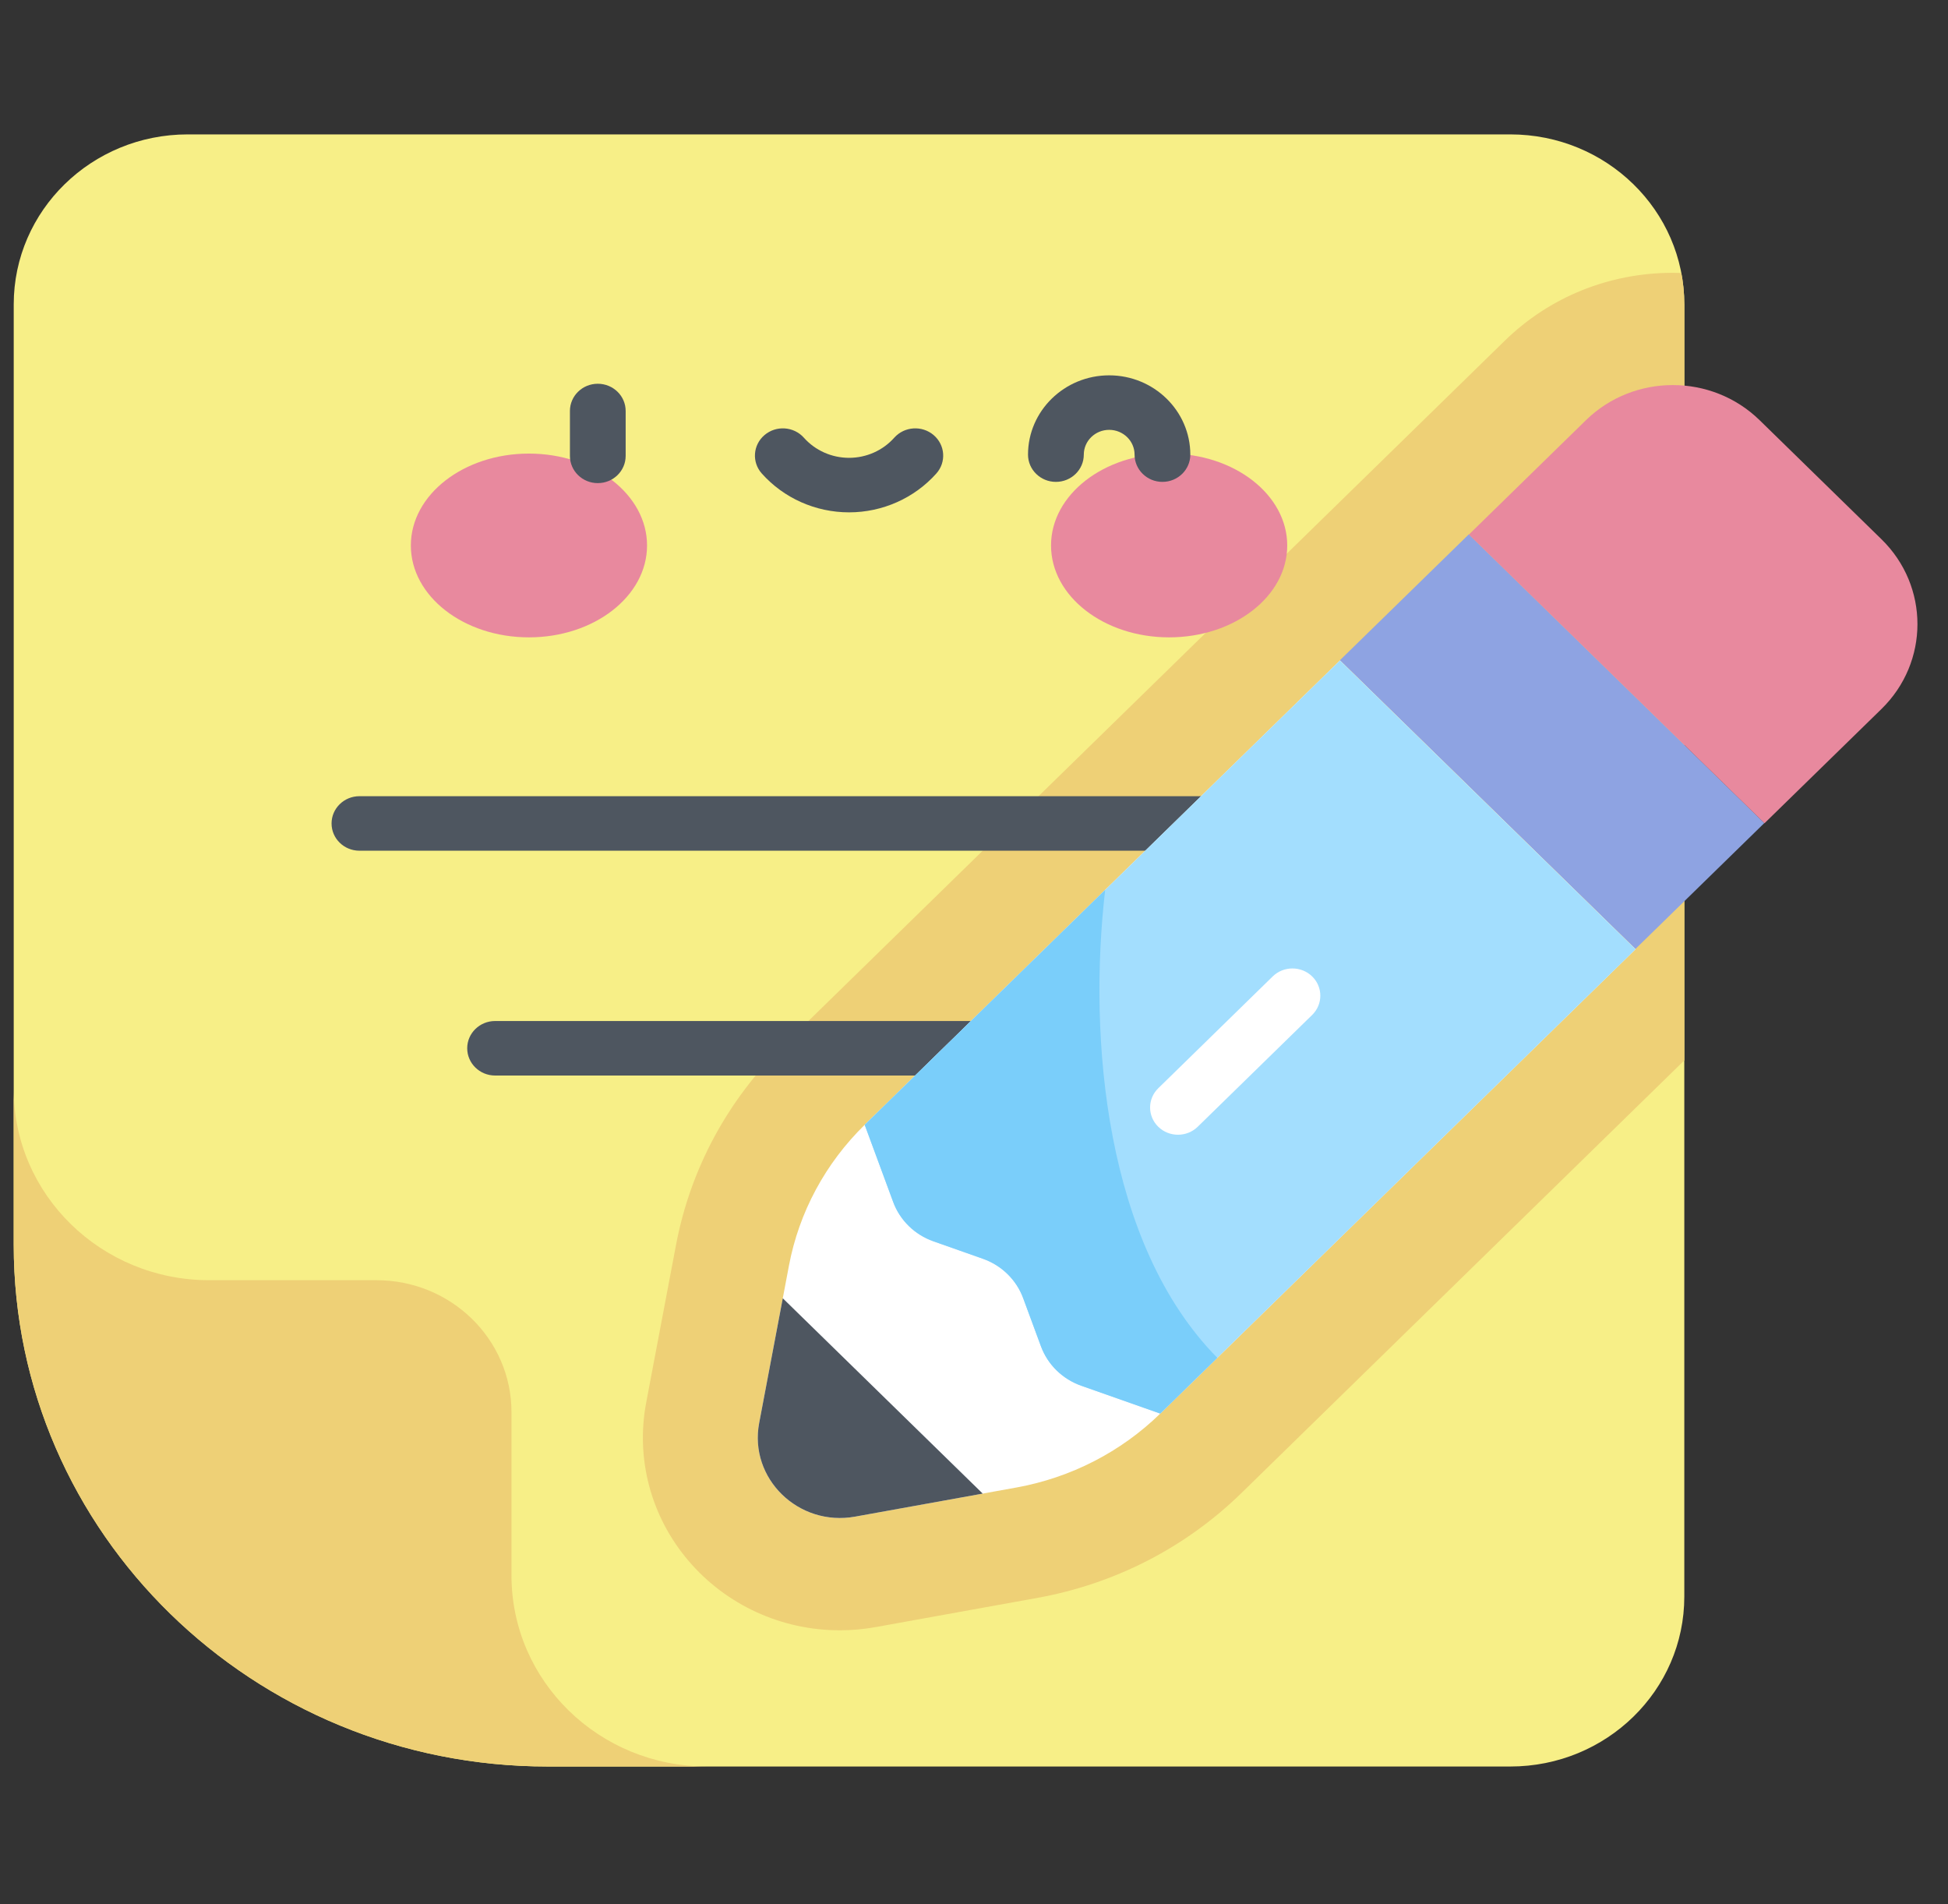 <svg width="44" height="43" viewBox="0 0 44 43" fill="none" xmlns="http://www.w3.org/2000/svg">
<rect x="0" y="0" width="44" height="43" fill="#333333" stroke="none"/>
<g clip-path="url(#clip0_869_8487)">
<path d="M34.114 39.892H12.374C5.711 39.892 0.31 34.616 0.31 28.108V6.874C0.31 4.753 2.07 3.035 4.24 3.035H34.114C36.285 3.035 38.044 4.753 38.044 6.874V36.053C38.045 38.173 36.285 39.892 34.114 39.892Z" fill="#F7EF87"/>
<path d="M38.044 6.873C38.044 6.631 38.02 6.395 37.977 6.165C37.912 6.163 37.848 6.161 37.783 6.161C36.349 6.161 35 6.706 33.986 7.697L17.695 23.608C16.433 24.842 15.593 26.401 15.269 28.116L14.596 31.672C14.355 32.947 14.703 34.249 15.55 35.245C16.401 36.243 17.647 36.816 18.97 36.816H18.971C19.243 36.816 19.517 36.791 19.787 36.742L23.427 36.085C25.183 35.768 26.779 34.948 28.042 33.715L38.045 23.945V6.873H38.044Z" fill="#EED076"/>
<path d="M11.947 14.393C13.421 14.393 14.615 13.464 14.615 12.318C14.615 11.172 13.421 10.243 11.947 10.243C10.474 10.243 9.28 11.172 9.28 12.318C9.28 13.464 10.474 14.393 11.947 14.393Z" fill="#E8899E"/>
<path d="M26.407 14.393C27.881 14.393 29.075 13.464 29.075 12.318C29.075 11.172 27.881 10.243 26.407 10.243C24.934 10.243 23.74 11.172 23.74 12.318C23.74 13.464 24.934 14.393 26.407 14.393Z" fill="#E8899E"/>
<path d="M13.502 10.91C13.155 10.91 12.873 10.635 12.873 10.295V9.281C12.873 8.941 13.155 8.666 13.502 8.666C13.85 8.666 14.132 8.941 14.132 9.281V10.295C14.132 10.635 13.85 10.91 13.502 10.91Z" fill="#4E5660"/>
<path d="M19.178 11.57C18.422 11.57 17.704 11.25 17.207 10.693C16.978 10.437 17.006 10.048 17.268 9.825C17.53 9.602 17.928 9.628 18.157 9.884C18.414 10.173 18.787 10.339 19.178 10.339C19.569 10.339 19.942 10.173 20.199 9.884C20.428 9.628 20.826 9.602 21.088 9.825C21.35 10.048 21.378 10.437 21.149 10.693C20.652 11.25 19.933 11.57 19.178 11.57Z" fill="#4E5660"/>
<path d="M26.256 10.882C25.909 10.882 25.627 10.606 25.627 10.267C25.627 9.958 25.369 9.707 25.053 9.707C24.737 9.707 24.48 9.958 24.48 10.267C24.48 10.606 24.198 10.882 23.85 10.882C23.502 10.882 23.22 10.606 23.22 10.267C23.22 9.279 24.043 8.476 25.053 8.476C26.064 8.476 26.886 9.279 26.886 10.267C26.886 10.606 26.604 10.882 26.256 10.882Z" fill="#4E5660"/>
<path d="M30.236 19.211H8.119C7.771 19.211 7.489 18.936 7.489 18.596C7.489 18.256 7.771 17.98 8.119 17.98H30.236C30.584 17.98 30.866 18.256 30.866 18.596C30.866 18.936 30.584 19.211 30.236 19.211Z" fill="#4E5660"/>
<path d="M27.172 24.288H11.183C10.835 24.288 10.553 24.012 10.553 23.672C10.553 23.333 10.835 23.057 11.183 23.057H27.172C27.52 23.057 27.802 23.333 27.802 23.672C27.802 24.012 27.52 24.288 27.172 24.288Z" fill="#4E5660"/>
<path d="M33.177 12.066L39.852 18.586L36.94 21.43L30.265 14.91L33.177 12.066Z" fill="#8EA3E2"/>
<path d="M42.497 12.177L39.746 9.49C38.662 8.431 36.905 8.431 35.821 9.49L33.179 12.071L39.855 18.591L42.497 16.011C43.581 14.952 43.581 13.236 42.497 12.177Z" fill="#E8899E"/>
<path d="M22.955 33.592L19.315 34.249C18.033 34.481 16.911 33.385 17.148 32.133L17.821 28.577C18.049 27.374 18.645 26.267 19.531 25.401L30.266 14.915L36.942 21.436L26.207 31.922C25.321 32.787 24.187 33.37 22.955 33.592Z" fill="white"/>
<path d="M21.084 28.032L22.201 28.426C22.624 28.576 22.957 28.901 23.11 29.314L23.513 30.405C23.666 30.818 23.999 31.144 24.422 31.293L26.207 31.922L36.942 21.436L30.266 14.915L19.531 25.401L20.175 27.145C20.328 27.558 20.661 27.883 21.084 28.032Z" fill="#A3DEFE"/>
<path d="M24.963 20.095L19.531 25.401L20.175 27.145C20.328 27.558 20.661 27.883 21.084 28.032L22.201 28.426C22.624 28.575 22.957 28.901 23.11 29.314L23.513 30.405C23.666 30.818 23.999 31.143 24.422 31.293L26.207 31.922L27.496 30.663C24.966 28.1 24.573 23.457 24.963 20.095Z" fill="#7ACEFA"/>
<path d="M17.681 29.318L17.148 32.133C16.911 33.385 18.033 34.481 19.315 34.249L22.197 33.729L17.681 29.318Z" fill="#4E5660"/>
<path d="M26.607 25.625C26.446 25.625 26.285 25.565 26.162 25.445C25.916 25.205 25.916 24.815 26.162 24.575L28.747 22.05C28.993 21.81 29.392 21.81 29.638 22.05C29.884 22.29 29.884 22.68 29.638 22.92L27.053 25.445C26.93 25.565 26.769 25.625 26.607 25.625Z" fill="white"/>
<path d="M0.31 28.108C0.31 34.616 5.711 39.892 12.374 39.892H15.968C13.529 39.892 11.553 37.961 11.553 35.579V31.889C11.553 30.244 10.188 28.91 8.504 28.91H4.725C2.287 28.91 0.31 26.98 0.31 24.598L0.31 28.108Z" fill="#EED076"/>
</g>
<defs>
<clipPath id="clip0_869_8487">
<rect width="43" height="42" fill="white" transform="translate(0.31 0.463)"/>
</clipPath>
</defs>
</svg>

